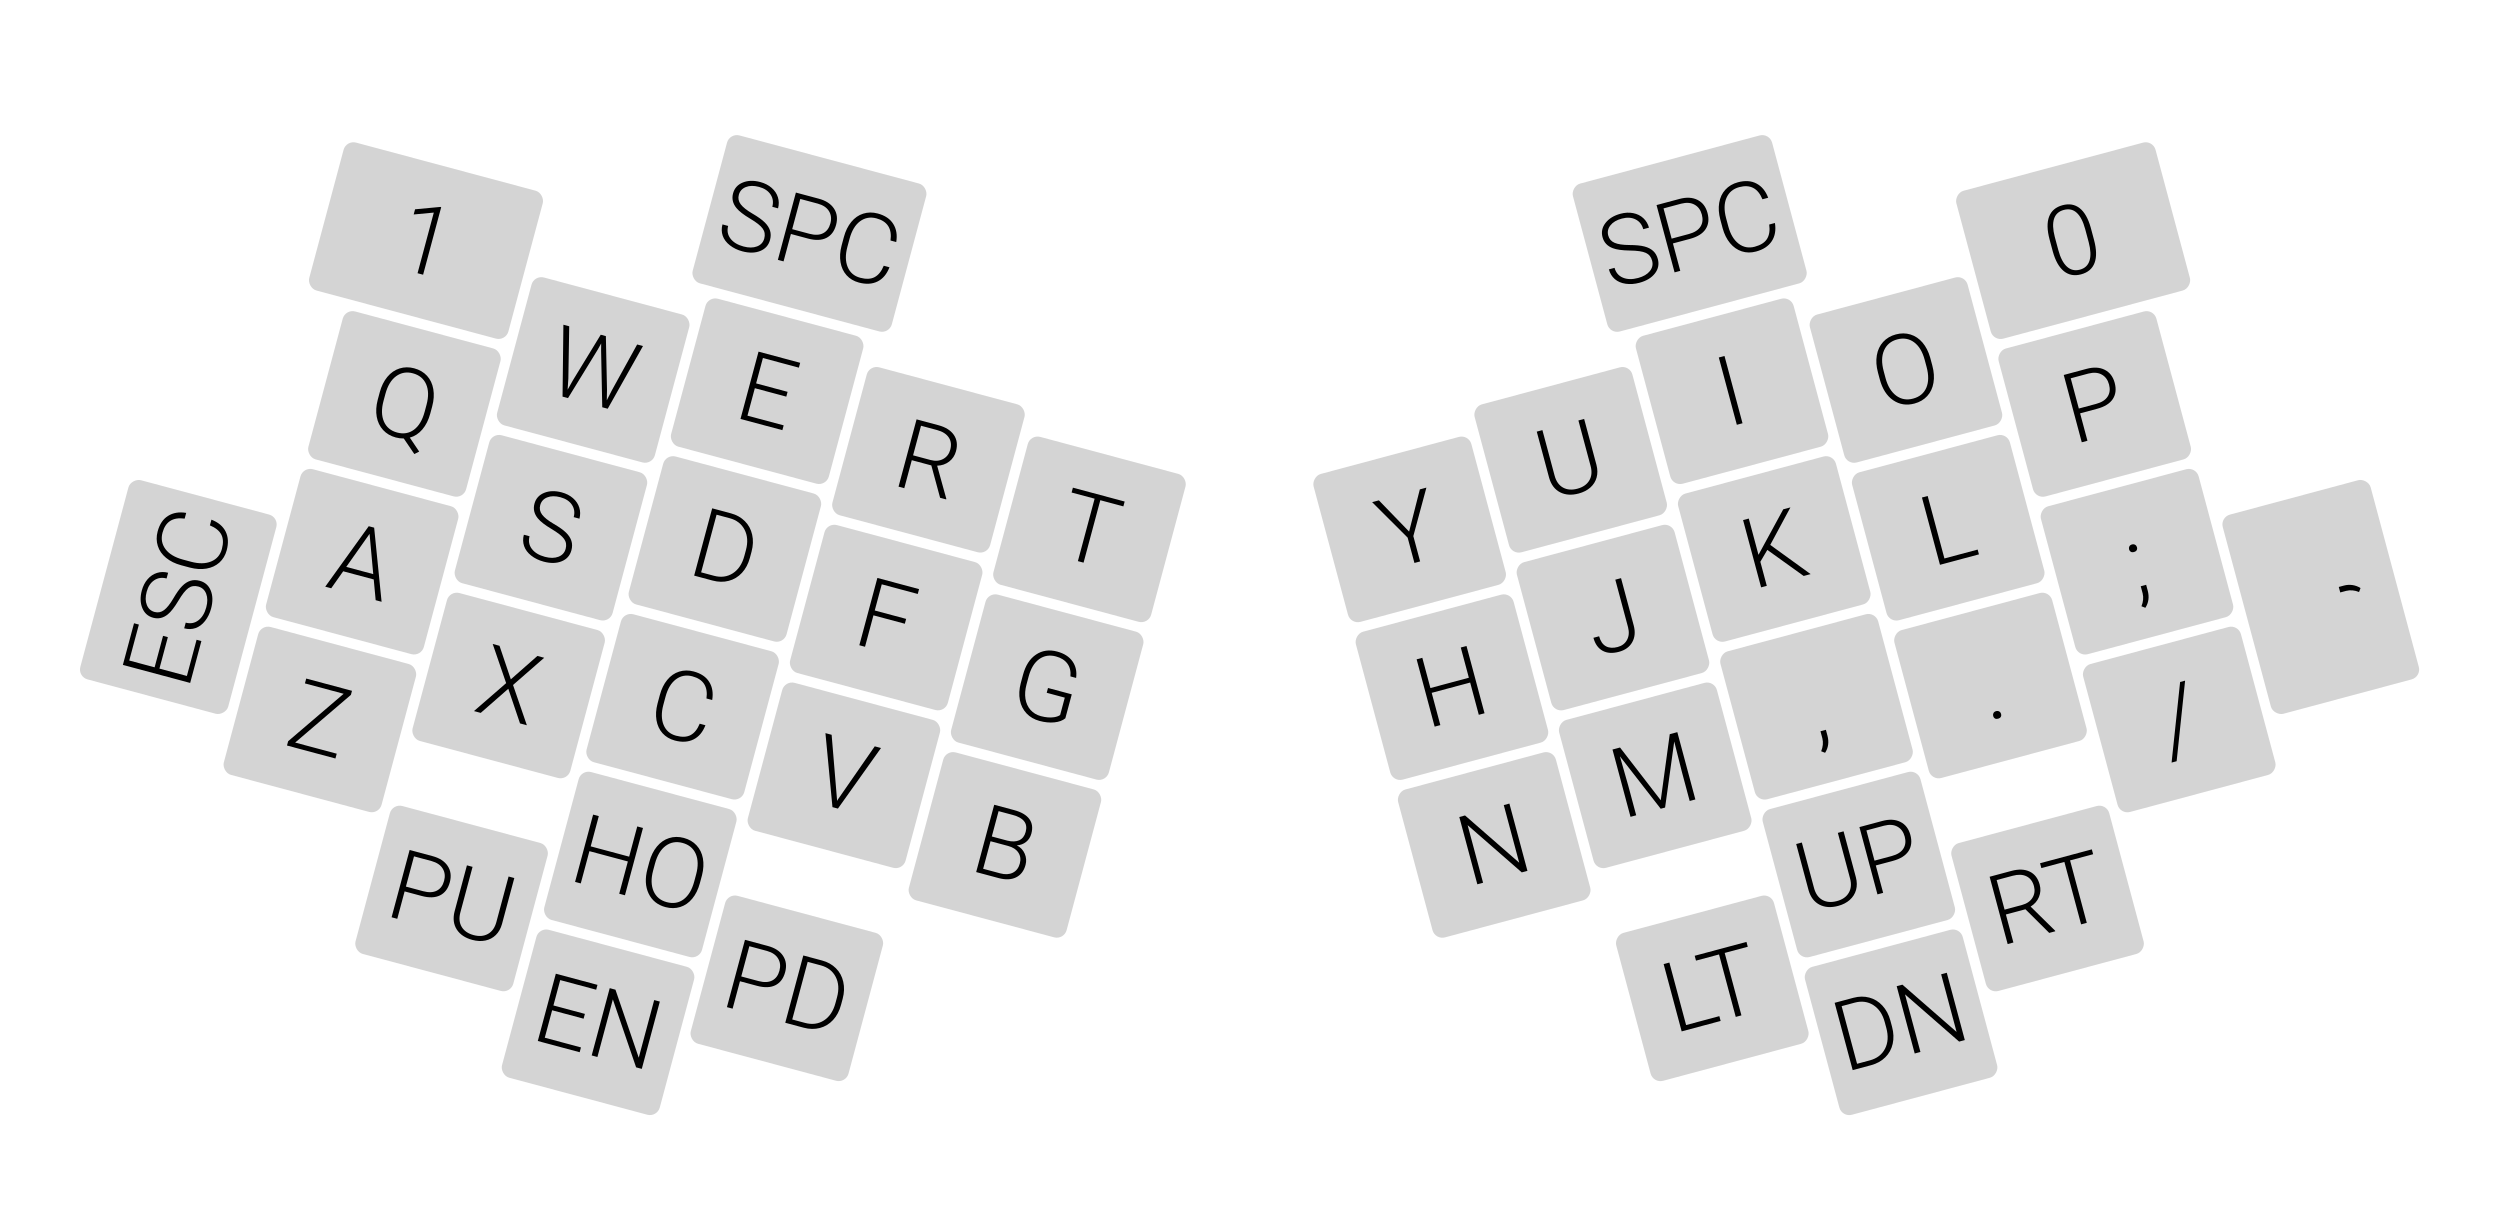 <svg width="2449" height="1189" viewBox="0 0 2449 1189" fill="none" xmlns="http://www.w3.org/2000/svg">
<g id="keymap v2">
<rect width="2449" height="1189" fill="white"/>
<g id="hand">
<g id="Q" clip-path="url(#clip0)">
<rect id="keycap" x="338.317" y="302.539" width="160" height="150" rx="10" transform="rotate(15 338.317 302.539)" fill="#D4D4D4"/>
<path id="label" d="M421.487 405.139C419.804 411.418 417.219 416.597 413.732 420.677C410.283 424.735 406.186 427.407 401.442 428.691L410.638 442.366L405.868 444.776L395.538 429.536C392.877 429.567 390.263 429.239 387.698 428.551C382.687 427.209 378.551 424.774 375.29 421.247C372.06 417.729 369.979 413.419 369.049 408.316C368.127 403.184 368.448 397.641 370.011 391.686L371.989 384.306C373.598 378.299 376.078 373.27 379.429 369.217C382.818 365.143 386.79 362.39 391.348 360.958C395.913 359.496 400.716 359.441 405.757 360.791C410.888 362.166 415.069 364.613 418.3 368.132C421.531 371.65 423.584 376.002 424.459 381.186C425.365 386.379 425.009 391.994 423.391 398.031L421.487 405.139ZM417.834 396.493C419.961 388.554 419.832 381.855 417.445 376.395C415.058 370.935 410.725 367.364 404.446 365.681C398.349 364.048 392.868 365.005 388.002 368.554C383.175 372.081 379.677 377.89 377.509 385.979L375.665 392.862C373.571 400.68 373.705 407.364 376.067 412.914C378.468 418.443 382.778 422.04 388.996 423.707C395.274 425.389 400.797 424.458 405.564 420.915C410.331 417.372 413.794 411.571 415.954 403.511L417.834 396.493Z" fill="black"/>
</g>
<g id="W" clip-path="url(#clip1)">
<rect id="keycap_2" x="523.23" y="269.264" width="160" height="150" rx="10" transform="rotate(15 523.23 269.264)" fill="#D4D4D4"/>
<path id="label_2" d="M556.748 370.984L556.044 381.763L561.155 372.65L588.48 327.9L593.506 329.247L594.615 381.615L594.415 392.141L599.355 382.4L624.159 337.461L629.864 338.989L595.311 400.388L589.968 398.957L588.845 343.382L588.917 336.413L585.54 342.496L556.417 389.967L551.075 388.535L551.896 318.098L557.601 319.626L556.748 370.984Z" fill="black"/>
</g>
<g id="E" clip-path="url(#clip2)">
<rect id="keycap_3" x="693.649" y="290.082" width="160" height="150" rx="10" transform="rotate(15 693.649 290.082)" fill="#D4D4D4"/>
<path id="label_3" d="M770.259 388.546L739.425 380.284L732.218 407.179L767.671 416.678L766.409 421.387L725.388 410.396L743.052 344.471L783.847 355.402L782.573 360.156L747.347 350.718L740.687 375.575L771.521 383.837L770.259 388.546Z" fill="black"/>
</g>
<g id="R" clip-path="url(#clip3)">
<rect id="keycap_4" x="851.645" y="357.263" width="160" height="150" rx="10" transform="rotate(15 851.645 357.263)" fill="#D4D4D4"/>
<path id="label_4" d="M912.333 455.926L893.181 450.794L885.828 478.232L880.214 476.728L897.878 410.803L919.295 416.542C926.328 418.426 931.365 421.604 934.405 426.074C937.445 430.545 938.144 435.844 936.503 441.971C935.37 446.197 933.134 449.594 929.793 452.16C926.453 454.727 922.534 456.071 918.037 456.192L927.008 488.635L926.85 489.224L920.919 487.635L912.333 455.926ZM894.454 446.04L911.524 450.614C916.203 451.867 920.317 451.546 923.866 449.65C927.415 447.754 929.756 444.693 930.888 440.467C932.134 435.819 931.621 431.815 929.351 428.457C927.08 425.098 923.273 422.703 917.93 421.272L902.219 417.062L894.454 446.04Z" fill="black"/>
</g>
<g id="T" clip-path="url(#clip4)">
<rect id="keycap_5" x="1009.38" y="425.41" width="160" height="150" rx="10" transform="rotate(15 1009.38 425.41)" fill="#D4D4D4"/>
<path id="label_5" d="M1100.45 496.06L1077.86 490.006L1061.46 551.176L1055.9 549.684L1072.29 488.513L1049.74 482.472L1051.01 477.717L1101.72 491.305L1100.45 496.06Z" fill="black"/>
</g>
<g id="1">
<rect id="keycap_6" x="339.159" y="137.121" width="202" height="150" rx="10" transform="rotate(15 339.159 137.121)" fill="#D4D4D4"/>
<path id="label_6" d="M414.47 269.11L409.037 267.654L424.954 208.25L405.241 210.101L406.599 205.03L431.29 202.717L432.195 202.959L414.47 269.11Z" fill="black"/>
</g>
<g id="ESC">
<rect id="keycap_7" x="76.1" y="662.953" width="202" height="150" rx="10" transform="rotate(-75 76.1 662.953)" fill="#D4D4D4"/>
<path id="label_7" d="M164.438 624.135L156.176 654.969L183.071 662.175L192.571 626.723L197.28 627.985L186.288 669.006L120.363 651.342L131.295 610.547L136.049 611.821L126.61 647.047L151.467 653.707L159.729 622.873L164.438 624.135ZM194.221 574.56C190.569 573.582 187.343 574.092 184.542 576.092C181.711 578.083 178.431 582.235 174.702 588.547C170.942 594.852 167.51 599.27 164.405 601.803C160.008 605.413 155.214 606.522 150.022 605.131C144.981 603.78 141.445 600.617 139.414 595.64C137.36 590.625 137.199 584.888 138.93 578.429C140.103 574.052 141.995 570.369 144.608 567.381C147.228 564.363 150.303 562.307 153.831 561.214C157.359 560.121 160.979 560.072 164.692 561.067L163.188 566.682C158.69 565.476 154.67 566.049 151.129 568.4C147.557 570.743 145.075 574.511 143.684 579.702C142.333 584.743 142.39 589.061 143.853 592.656C145.286 596.243 147.813 598.522 151.436 599.492C154.786 600.39 157.878 599.779 160.711 597.659C163.543 595.538 166.568 591.738 169.783 586.259C172.968 580.771 175.844 576.738 178.412 574.158C180.949 571.57 183.632 569.83 186.459 568.938C189.286 568.045 192.345 568.04 195.635 568.922C200.827 570.313 204.435 573.512 206.458 578.518C208.489 583.495 208.595 589.379 206.775 596.171C205.529 600.819 203.555 604.868 200.851 608.317C198.156 611.736 195.043 614.056 191.513 615.278C187.99 616.469 184.297 616.547 180.434 615.512L181.926 609.943C186.575 611.189 190.707 610.436 194.324 607.684C197.94 604.933 200.521 600.674 202.066 594.909C203.441 589.777 203.413 585.354 201.982 581.638C200.551 577.923 197.964 575.563 194.221 574.56ZM207.115 509.056C213.855 511.671 218.5 515.585 221.051 520.797C223.609 525.98 223.95 532.072 222.073 539.075C220.763 543.965 218.38 547.969 214.924 551.087C211.476 554.175 207.243 556.147 202.226 557.003C197.178 557.85 191.768 557.516 185.994 556.002L177.437 553.709C171.581 552.14 166.664 549.722 162.686 546.456C158.709 543.191 156.011 539.313 154.593 534.825C153.153 530.298 153.104 525.529 154.447 520.518C156.34 513.455 159.749 508.399 164.674 505.352C169.577 502.265 175.484 501.292 182.393 502.432L180.888 508.046C169.318 506.434 162.089 511.016 159.201 521.792C157.6 527.769 158.556 533.137 162.069 537.895C165.59 542.624 171.289 546.044 179.168 548.155L187.227 550.315C194.834 552.353 201.362 552.258 206.812 550.03C212.27 547.772 215.787 543.7 217.364 537.814C218.925 531.988 218.714 527.224 216.729 523.522C214.715 519.811 211.008 516.861 205.61 514.67L207.115 509.056Z" fill="black"/>
</g>
<g id=" ">
<rect id="keycap_8" x="714.776" y="130.098" width="202" height="150" rx="10" transform="rotate(15 714.776 130.098)" fill="#D4D4D4"/>
<path id="label_8" d="M748.684 233.621C749.663 229.968 749.152 226.742 747.153 223.941C745.161 221.111 741.009 217.83 734.697 214.101C728.393 210.341 723.974 206.909 721.442 203.804C717.832 199.407 716.722 194.613 718.113 189.421C719.464 184.38 722.628 180.844 727.604 178.813C732.619 176.759 738.356 176.598 744.816 178.329C749.193 179.502 752.875 181.394 755.863 184.007C758.882 186.627 760.937 189.702 762.03 193.23C763.123 196.758 763.172 200.378 762.177 204.091L756.563 202.587C757.768 198.089 757.195 194.069 754.844 190.528C752.501 186.956 748.734 184.474 743.542 183.083C738.501 181.733 734.183 181.789 730.588 183.252C727.001 184.685 724.723 187.213 723.752 190.835C722.854 194.185 723.466 197.277 725.586 200.11C727.706 202.943 731.506 205.967 736.986 209.182C742.473 212.367 746.507 215.243 749.087 217.811C751.674 220.348 753.414 223.031 754.307 225.858C755.199 228.685 755.204 231.744 754.323 235.034C752.932 240.226 749.733 243.834 744.726 245.857C739.75 247.888 733.865 247.994 727.074 246.174C722.425 244.928 718.376 242.954 714.927 240.25C711.509 237.555 709.188 234.442 707.967 230.912C706.775 227.389 706.697 223.697 707.732 219.833L713.301 221.325C712.056 225.974 712.809 230.106 715.56 233.723C718.312 237.339 722.57 239.92 728.335 241.465C733.467 242.84 737.891 242.812 741.606 241.381C745.322 239.95 747.681 237.363 748.684 233.621ZM774.763 229.204L767.568 256.054L761.999 254.561L779.664 188.637L802.121 194.655C808.973 196.491 813.907 199.689 816.923 204.25C819.97 208.819 820.672 214.168 819.03 220.295C817.372 226.483 814.173 230.754 809.434 233.107C804.733 235.439 798.76 235.634 791.515 233.693L774.763 229.204ZM776.024 224.495L792.913 229.02C798.316 230.468 802.78 230.289 806.305 228.484C809.83 226.678 812.207 223.482 813.437 218.893C814.658 214.336 814.21 210.333 812.092 206.886C810.013 203.418 806.385 200.957 801.21 199.506L783.959 194.883L776.024 224.495ZM871.329 261.824C868.714 268.565 864.8 273.21 859.588 275.76C854.405 278.319 848.313 278.66 841.31 276.783C836.42 275.473 832.416 273.09 829.298 269.634C826.21 266.186 824.238 261.953 823.382 256.936C822.535 251.888 822.869 246.478 824.383 240.704L826.676 232.147C828.245 226.291 830.663 221.374 833.929 217.396C837.194 213.418 841.072 210.721 845.56 209.303C850.087 207.863 854.856 207.814 859.867 209.157C866.93 211.049 871.986 214.458 875.033 219.384C878.12 224.287 879.093 230.193 877.953 237.103L872.339 235.598C873.951 224.028 869.369 216.798 858.593 213.911C852.616 212.31 847.248 213.265 842.49 216.778C837.761 220.299 834.341 225.999 832.23 233.878L830.07 241.937C828.032 249.544 828.127 256.072 830.355 261.522C832.613 266.98 836.685 270.497 842.571 272.074C848.397 273.635 853.161 273.424 856.863 271.439C860.574 269.425 863.524 265.718 865.715 260.32L871.329 261.824Z" fill="black"/>
</g>
<g id="A" clip-path="url(#clip5)">
<rect id="keycap_9" x="296.906" y="457.087" width="160" height="150" rx="10" transform="rotate(15 296.906 457.087)" fill="#D4D4D4"/>
<path id="label_9" d="M366.119 567.643L336.19 559.624L324.449 576.277L318.608 574.712L361.22 515.473L366.518 516.892L373.802 589.501L368.006 587.948L366.119 567.643ZM339.185 555.331L365.627 562.416L362.027 522.968L339.185 555.331Z" fill="black"/>
</g>
<g id="S" clip-path="url(#clip6)">
<rect id="keycap_10" x="481.819" y="423.812" width="160" height="150" rx="10" transform="rotate(15 481.819 423.812)" fill="#D4D4D4"/>
<path id="label_10" d="M554.123 537.623C555.102 533.97 554.591 530.744 552.592 527.944C550.6 525.113 546.448 521.833 540.136 518.103C533.832 514.343 529.413 510.911 526.881 507.806C523.271 503.409 522.161 498.615 523.552 493.423C524.903 488.382 528.067 484.846 533.043 482.815C538.058 480.762 543.795 480.601 550.255 482.331C554.632 483.504 558.314 485.397 561.302 488.009C564.321 490.63 566.376 493.704 567.469 497.232C568.562 500.76 568.611 504.381 567.616 508.093L562.002 506.589C563.207 502.091 562.634 498.072 560.283 494.53C557.94 490.958 554.173 488.477 548.981 487.086C543.94 485.735 539.622 485.791 536.027 487.254C532.44 488.687 530.162 491.215 529.191 494.837C528.293 498.188 528.905 501.279 531.025 504.112C533.145 506.945 536.945 509.969 542.425 513.184C547.912 516.369 551.946 519.246 554.525 521.813C557.113 524.351 558.853 527.033 559.746 529.86C560.638 532.688 560.643 535.746 559.762 539.037C558.371 544.229 555.172 547.836 550.165 549.859C545.188 551.89 539.304 551.996 532.513 550.176C527.864 548.931 523.815 546.956 520.366 544.252C516.947 541.557 514.627 538.444 513.406 534.914C512.214 531.392 512.136 527.699 513.171 523.835L518.74 525.327C517.495 529.976 518.248 534.108 520.999 537.725C523.751 541.342 528.009 543.922 533.774 545.467C538.906 546.842 543.329 546.814 547.045 545.383C550.761 543.953 553.12 541.366 554.123 537.623Z" fill="black"/>
</g>
<g id="D" clip-path="url(#clip7)">
<rect id="keycap_11" x="652.238" y="444.63" width="160" height="150" rx="10" transform="rotate(15 652.238 444.63)" fill="#D4D4D4"/>
<path id="label_11" d="M679.992 563.876L697.656 497.952L716.084 502.889C721.487 504.337 726.001 506.873 729.624 510.497C733.255 514.09 735.648 518.501 736.803 523.728C737.989 528.963 737.797 534.508 736.228 540.364L734.602 546.432C733.025 552.318 730.433 557.22 726.827 561.139C723.221 565.058 718.914 567.673 713.904 568.983C708.924 570.302 703.627 570.209 698.012 568.705L679.992 563.876ZM701.952 504.198L686.823 560.66L699.319 564.008C706.262 565.868 712.446 565.066 717.871 561.603C723.304 558.108 727.072 552.437 729.175 544.589L730.728 538.794C732.758 531.217 732.316 524.596 729.402 518.93C726.488 513.264 721.654 509.51 714.901 507.668L701.952 504.198Z" fill="black"/>
</g>
<g id="F" clip-path="url(#clip8)">
<rect id="keycap_12" x="810.233" y="511.811" width="160" height="150" rx="10" transform="rotate(15 810.233 511.811)" fill="#D4D4D4"/>
<path id="label_12" d="M886.369 611.022L855.625 602.784L847.375 633.573L841.806 632.081L859.471 566.156L900.311 577.099L899.037 581.853L863.766 572.403L856.899 598.03L887.643 606.268L886.369 611.022Z" fill="black"/>
</g>
<g id="G" clip-path="url(#clip9)">
<rect id="keycap_13" x="967.97" y="579.958" width="160" height="150" rx="10" transform="rotate(15 967.97 579.958)" fill="#D4D4D4"/>
<path id="label_13" d="M1043.61 703.642C1040.95 705.871 1037.34 707.201 1032.79 707.633C1028.27 708.072 1023.46 707.608 1018.36 706.241C1013.2 704.858 1008.94 702.391 1005.59 698.84C1002.24 695.29 1000.07 690.955 999.08 685.837C998.09 680.719 998.364 675.227 999.903 669.363L1002.14 661.032C1004.59 651.886 1008.83 645.291 1014.86 641.246C1020.9 637.171 1027.82 636.176 1035.61 638.263C1042.4 640.083 1047.4 643.283 1050.6 647.862C1053.82 652.411 1055 657.825 1054.16 664.102L1048.59 662.61C1049.07 657.562 1048.07 653.38 1045.6 650.063C1043.16 646.725 1039.42 644.38 1034.38 643.03C1028.22 641.38 1022.76 642.262 1017.99 645.676C1013.23 649.09 1009.78 654.782 1007.64 662.751L1005.56 670.539C1004.21 675.55 1003.87 680.213 1004.53 684.53C1005.22 688.824 1006.87 692.453 1009.47 695.415C1012.1 698.385 1015.49 700.424 1019.62 701.533C1024.42 702.819 1028.75 703.168 1032.59 702.581C1035.09 702.183 1037.06 701.466 1038.51 700.429L1043.07 683.404L1025.36 678.661L1026.63 673.952L1049.9 680.188L1043.61 703.642Z" fill="black"/>
</g>
<g id="Z" clip-path="url(#clip10)">
<rect id="keycap_14" x="255.495" y="611.635" width="160" height="150" rx="10" transform="rotate(15 255.495 611.635)" fill="#D4D4D4"/>
<path id="label_14" d="M289.144 727.415L329.849 738.321L328.587 743.03L281.136 730.316L282.264 726.105L336.647 679.628L298.704 669.461L299.978 664.707L344.803 676.718L343.735 680.702L289.144 727.415Z" fill="black"/>
</g>
<g id="X" clip-path="url(#clip11)">
<rect id="keycap_15" x="440.407" y="578.361" width="160" height="150" rx="10" transform="rotate(15 440.407 578.361)" fill="#D4D4D4"/>
<path id="label_15" d="M500.403 665.482L526.44 642.565L533.096 644.349L502.561 671.01L516.111 710.455L509.41 708.659L497.928 674.719L470.924 698.347L464.313 696.576L495.815 669.203L482.657 630.833L489.313 632.617L500.403 665.482Z" fill="black"/>
</g>
<g id="C" clip-path="url(#clip12)">
<rect id="keycap_16" x="610.827" y="599.178" width="160" height="150" rx="10" transform="rotate(15 610.827 599.178)" fill="#D4D4D4"/>
<path id="label_16" d="M691.042 710.449C688.427 717.19 684.513 721.835 679.301 724.385C674.118 726.943 668.025 727.284 661.023 725.408C656.133 724.098 652.129 721.715 649.011 718.259C645.923 714.811 643.951 710.578 643.095 705.561C642.248 700.513 642.582 695.103 644.096 689.329L646.389 680.772C647.958 674.916 650.376 669.999 653.642 666.021C656.907 662.043 660.785 659.345 665.273 657.928C669.8 656.488 674.569 656.439 679.58 657.782C686.643 659.674 691.699 663.083 694.746 668.009C697.833 672.912 698.806 678.818 697.666 685.728L692.052 684.223C693.664 672.652 689.082 665.423 678.306 662.536C672.329 660.934 666.961 661.89 662.202 665.403C657.474 668.924 654.054 674.624 651.943 682.502L649.783 690.562C647.745 698.168 647.84 704.697 650.068 710.146C652.326 715.604 656.398 719.122 662.284 720.699C668.11 722.26 672.874 722.048 676.576 720.064C680.287 718.049 683.237 714.343 685.428 708.945L691.042 710.449Z" fill="black"/>
</g>
<g id="V" clip-path="url(#clip13)">
<rect id="keycap_17" x="768.822" y="666.359" width="160" height="150" rx="10" transform="rotate(15 768.822 666.359)" fill="#D4D4D4"/>
<path id="label_17" d="M819.92 783.125L819.906 784.626L820.69 783.332L856.908 731.114L863.02 732.752L820.815 792.1L815.473 790.669L808.597 718.169L814.664 719.794L819.92 783.125Z" fill="black"/>
</g>
<g id="B" clip-path="url(#clip14)">
<rect id="keycap_18" x="926.559" y="734.507" width="160" height="150" rx="10" transform="rotate(15 926.559 734.507)" fill="#D4D4D4"/>
<path id="label_18" d="M956.261 854.275L973.925 788.35L993.394 793.567C1000.46 795.46 1005.42 798.359 1008.29 802.266C1011.17 806.142 1011.84 810.918 1010.32 816.593C1009.41 820.004 1007.68 822.726 1005.13 824.76C1002.61 826.772 999.598 827.889 996.077 828.11C999.684 829.983 1002.26 832.694 1003.8 836.245C1005.37 839.804 1005.64 843.5 1004.61 847.333C1003.05 853.159 999.942 857.212 995.287 859.491C990.671 861.748 985.012 861.979 978.311 860.183L956.261 854.275ZM970.322 824.073L963.092 851.058L979.799 855.535C984.568 856.813 988.665 856.616 992.089 854.946C995.551 853.253 997.861 850.248 999.017 845.932C1000.11 841.857 999.628 838.282 997.572 835.208C995.555 832.111 992.191 829.932 987.483 828.671L970.322 824.073ZM971.572 819.409L986.785 823.485C991.458 824.64 995.341 824.516 998.435 823.113C1001.57 821.687 1003.67 818.967 1004.75 814.953C1005.88 810.727 1005.38 807.262 1003.26 804.558C1001.18 801.832 997.463 799.753 992.121 798.321L978.22 794.597L971.572 819.409Z" fill="black"/>
</g>
<g id="Home" clip-path="url(#clip15)">
<rect id="keycap_19" x="569.416" y="753.726" width="160" height="150" rx="10" transform="rotate(15 569.416 753.726)" fill="#D4D4D4"/>
<path id="label_19" d="M612.202 877L606.588 875.496L615.056 843.892L577.385 833.798L568.917 865.402L563.347 863.91L581.012 797.985L586.581 799.478L578.647 829.089L616.318 839.183L624.252 809.571L629.867 811.076L612.202 877ZM685.593 865.17C683.967 871.237 681.483 876.282 678.141 880.304C674.829 884.334 670.894 887.065 666.337 888.497C661.78 889.929 656.95 889.961 651.849 888.594C644.152 886.532 638.67 882.119 635.403 875.355C632.144 868.562 631.768 860.486 634.275 851.129L636.095 844.337C637.705 838.33 640.185 833.301 643.535 829.248C646.924 825.174 650.897 822.421 655.454 820.989C660.019 819.527 664.837 819.476 669.908 820.834C674.979 822.193 679.119 824.613 682.328 828.093C685.567 831.581 687.644 835.842 688.56 840.876C689.476 845.91 689.19 851.382 687.704 857.292L685.593 865.17ZM681.941 856.524C684.068 848.585 683.938 841.886 681.551 836.426C679.164 830.966 674.846 827.399 668.598 825.724C662.47 824.083 656.974 825.036 652.108 828.585C647.281 832.112 643.783 837.921 641.616 846.01L639.772 852.892C637.677 860.71 637.826 867.399 640.219 872.958C642.62 878.486 646.929 882.083 653.147 883.75C659.456 885.44 664.979 884.51 669.716 880.958C674.46 877.377 677.913 871.556 680.072 863.497L681.941 856.524Z" fill="black"/>
</g>
<g id="End" clip-path="url(#clip16)">
<rect id="keycap_20" x="528.004" y="908.274" width="160" height="150" rx="10" transform="rotate(15 528.004 908.274)" fill="#D4D4D4"/>
<path id="label_20" d="M571.698 997.918L540.864 989.656L533.657 1016.55L569.11 1026.05L567.848 1030.76L526.826 1019.77L544.491 953.843L585.286 964.775L584.012 969.529L548.786 960.09L542.125 984.947L572.96 993.209L571.698 997.918ZM628.701 1047.07L623.132 1045.57L600.351 979.002L585.235 1035.42L579.62 1033.91L597.285 967.99L602.899 969.494L625.713 1036.12L640.842 979.661L646.366 981.141L628.701 1047.07Z" fill="black"/>
</g>
<g id="PgDn" clip-path="url(#clip17)">
<rect id="keycap_21" x="712.917" y="874.999" width="160" height="150" rx="10" transform="rotate(15 712.917 874.999)" fill="#D4D4D4"/>
<path id="label_21" d="M724.865 961.233L717.671 988.083L712.102 986.59L729.766 920.666L752.224 926.683C759.076 928.519 764.01 931.718 767.026 936.279C770.072 940.848 770.774 946.196 769.132 952.324C767.474 958.512 764.276 962.783 759.536 965.136C754.835 967.468 748.862 967.663 741.618 965.722L724.865 961.233ZM726.127 956.524L743.015 961.049C748.419 962.497 752.883 962.318 756.407 960.513C759.932 958.707 762.31 955.51 763.539 950.922C764.76 946.364 764.312 942.362 762.195 938.915C760.115 935.446 756.488 932.986 751.312 931.535L734.061 926.912L726.127 956.524ZM769.242 1001.9L786.906 935.977L805.335 940.914C810.738 942.362 815.251 944.898 818.874 948.522C822.505 952.115 824.898 956.525 826.053 961.753C827.239 966.988 827.047 972.533 825.478 978.389L823.852 984.456C822.275 990.343 819.684 995.245 816.078 999.164C812.472 1003.08 808.164 1005.7 803.154 1007.01C798.174 1008.33 792.877 1008.23 787.263 1006.73L769.242 1001.9ZM791.202 942.223L776.073 998.684L788.57 1002.03C795.512 1003.89 801.696 1003.09 807.121 999.627C812.554 996.133 816.323 990.462 818.425 982.614L819.978 976.819C822.008 969.242 821.566 962.621 818.652 956.955C815.738 951.289 810.905 947.535 804.151 945.693L791.202 942.223Z" fill="black"/>
</g>
<g id="PgUp" clip-path="url(#clip18)">
<rect id="keycap_22" x="384.503" y="787.001" width="160" height="150" rx="10" transform="rotate(15 384.503 787.001)" fill="#D4D4D4"/>
<path id="label_22" d="M396.36 873.21L389.165 900.06L383.596 898.568L401.261 832.643L423.718 838.661C430.57 840.497 435.504 843.695 438.52 848.256C441.567 852.825 442.269 858.174 440.627 864.301C438.969 870.489 435.77 874.76 431.031 877.113C426.33 879.445 420.357 879.64 413.112 877.699L396.36 873.21ZM397.621 868.501L414.51 873.026C419.913 874.474 424.377 874.295 427.902 872.49C431.427 870.684 433.804 867.488 435.034 862.9C436.255 858.342 435.807 854.339 433.689 850.892C431.61 847.424 427.982 844.963 422.807 843.512L405.556 838.89L397.621 868.501ZM503.815 860.122L491.755 905.128C490.536 909.558 488.52 913.158 485.707 915.931C482.893 918.704 479.482 920.507 475.473 921.342C471.502 922.154 467.238 921.95 462.68 920.729C455.738 918.868 450.674 915.49 447.489 910.592C444.343 905.673 443.592 899.842 445.236 893.101L457.405 847.687L462.929 849.167L450.979 893.766C449.491 899.32 449.919 904.061 452.263 907.989C454.616 911.887 458.509 914.564 463.942 916.02C469.375 917.476 474.074 917.085 478.038 914.847C482.033 912.617 484.766 908.756 486.238 903.262L498.2 858.618L503.815 860.122Z" fill="black"/>
</g>
</g>
<g id="hand_2">
<g id="P" clip-path="url(#clip19)">
<rect id="keycap_23" width="160" height="150" rx="10" transform="matrix(-0.966 0.259 0.259 0.966 2109.83 302.539)" fill="#D4D4D4"/>
<path id="label_23" d="M2037.68 404.905L2044.87 431.754L2039.3 433.247L2021.64 367.322L2044.1 361.305C2050.95 359.469 2056.82 359.772 2061.71 362.214C2066.64 364.648 2069.92 368.928 2071.56 375.056C2073.22 381.244 2072.58 386.542 2069.66 390.95C2066.75 395.319 2061.67 398.475 2054.43 400.416L2037.68 404.905ZM2036.42 400.196L2053.3 395.671C2058.71 394.223 2062.48 391.836 2064.63 388.51C2066.78 385.184 2067.24 381.227 2066.01 376.639C2064.79 372.081 2062.4 368.839 2058.85 366.912C2055.31 364.948 2050.94 364.631 2045.73 365.962L2028.48 370.584L2036.42 400.196Z" fill="black"/>
</g>
<g id="O" clip-path="url(#clip20)">
<rect id="keycap_24" width="160" height="150" rx="10" transform="matrix(-0.966 0.259 0.259 0.966 1924.92 269.264)" fill="#D4D4D4"/>
<path id="label_24" d="M1892.91 358.155C1894.54 364.222 1894.91 369.833 1894.02 374.987C1893.17 380.134 1891.13 384.466 1887.9 387.985C1884.67 391.503 1880.5 393.946 1875.4 395.313C1867.7 397.375 1860.75 396.294 1854.54 392.071C1848.32 387.817 1843.96 381.011 1841.45 371.653L1839.63 364.862C1838.02 358.855 1837.65 353.259 1838.53 348.075C1839.42 342.852 1841.49 338.481 1844.72 334.963C1847.94 331.414 1852.09 328.96 1857.16 327.601C1862.23 326.243 1867.03 326.268 1871.54 327.678C1876.09 329.079 1880.02 331.731 1883.33 335.632C1886.64 339.533 1889.13 344.415 1890.8 350.277L1892.91 358.155ZM1885.42 352.493C1883.3 344.555 1879.84 338.818 1875.04 335.283C1870.24 331.748 1864.72 330.817 1858.47 332.491C1852.34 334.133 1848.06 337.707 1845.62 343.214C1843.2 348.682 1843.08 355.461 1845.25 363.551L1847.09 370.433C1849.18 378.251 1852.66 383.969 1857.51 387.586C1862.35 391.174 1867.88 392.134 1874.1 390.468C1880.41 388.778 1884.73 385.21 1887.05 379.767C1889.37 374.292 1889.45 367.526 1887.29 359.466L1885.42 352.493Z" fill="black"/>
</g>
<g id="I" clip-path="url(#clip21)">
<rect id="keycap_25" width="160" height="150" rx="10" transform="matrix(-0.966 0.259 0.259 0.966 1754.5 290.082)" fill="#D4D4D4"/>
<path id="label_25" d="M1706.97 414.626L1701.4 416.118L1683.74 350.194L1689.31 348.701L1706.97 414.626Z" fill="black"/>
</g>
<g id="U" clip-path="url(#clip22)">
<rect id="keycap_26" width="160" height="150" rx="10" transform="matrix(-0.966 0.259 0.259 0.966 1596.5 357.263)" fill="#D4D4D4"/>
<path id="label_26" d="M1551.82 410.387L1563.88 455.393C1565.04 459.838 1565.1 463.965 1564.04 467.773C1562.99 471.581 1560.94 474.848 1557.89 477.575C1554.86 480.264 1551.06 482.219 1546.5 483.441C1539.56 485.301 1533.48 484.907 1528.28 482.258C1523.09 479.571 1519.53 474.897 1517.58 468.236L1505.41 422.822L1510.94 421.342L1522.89 465.941C1524.38 471.495 1527.12 475.387 1531.11 477.616C1535.1 479.816 1539.81 480.188 1545.24 478.732C1550.67 477.276 1554.55 474.588 1556.86 470.668C1559.21 466.74 1559.64 462.029 1558.17 456.535L1546.21 411.891L1551.82 410.387Z" fill="black"/>
</g>
<g id="Y" clip-path="url(#clip23)">
<rect id="keycap_27" width="160" height="150" rx="10" transform="matrix(-0.966 0.259 0.259 0.966 1438.77 425.41)" fill="#D4D4D4"/>
<path id="label_27" d="M1380.36 520.745L1390.87 479.395L1397.3 477.673L1384.5 525.166L1391.15 549.979L1385.58 551.471L1378.93 526.659L1344.14 491.916L1350.75 490.144L1380.36 520.745Z" fill="black"/>
</g>
<g id="0">
<rect id="keycap_28" width="202" height="150" rx="10" transform="matrix(-0.966 0.259 0.259 0.966 2108.99 137.121)" fill="#D4D4D4"/>
<path id="label_28" d="M2051.29 234.934C2053.78 244.231 2053.97 251.751 2051.85 257.494C2049.73 263.208 2045.34 266.954 2038.7 268.734C2032.18 270.481 2026.56 269.465 2021.82 265.686C2017.08 261.877 2013.46 255.472 2010.95 246.471L2007.78 234.654C2005.3 225.387 2005.14 217.908 2007.3 212.216C2009.47 206.525 2013.85 202.794 2020.46 201.022C2026.98 199.275 2032.58 200.25 2037.26 203.946C2041.93 207.612 2045.53 213.912 2048.05 222.844L2051.29 234.934ZM2042.69 224.572C2040.67 217.026 2037.9 211.652 2034.39 208.452C2030.91 205.243 2026.68 204.306 2021.7 205.641C2016.81 206.951 2013.63 209.824 2012.17 214.261C2010.71 218.697 2010.93 224.606 2012.84 231.987L2016.31 244.937C2018.33 252.453 2021.14 257.863 2024.74 261.168C2028.37 264.465 2032.62 265.463 2037.48 264.161C2042.31 262.867 2045.44 259.941 2046.87 255.384C2048.33 250.819 2048.07 244.774 2046.09 237.25L2042.69 224.572Z" fill="black"/>
</g>
<g id="&#39;">
<rect id="keycap_29" width="202" height="150" rx="10" transform="matrix(-0.259 -0.966 -0.966 0.259 2372.05 662.953)" fill="#D4D4D4"/>
<path id="label_29" d="M2312.37 576.064L2310.93 579.942C2306.64 578.18 2302.43 577.804 2298.3 578.813L2292.51 580.366L2291.06 574.978L2296.14 573.619C2298.91 572.875 2301.73 572.718 2304.6 573.147C2307.47 573.606 2310.06 574.579 2312.37 576.064Z" fill="black"/>
</g>
<g id=" _2">
<rect id="keycap_30" width="202" height="150" rx="10" transform="matrix(-0.966 0.259 0.259 0.966 1733.37 130.098)" fill="#D4D4D4"/>
<path id="label_30" d="M1618.41 255.337C1617.44 251.685 1615.38 249.146 1612.25 247.72C1609.11 246.265 1603.87 245.5 1596.54 245.426C1589.2 245.322 1583.66 244.559 1579.91 243.136C1574.59 241.134 1571.23 237.536 1569.84 232.344C1568.49 227.304 1569.46 222.659 1572.76 218.412C1576.07 214.126 1580.96 211.118 1587.42 209.387C1591.8 208.215 1595.93 208.012 1599.83 208.781C1603.75 209.541 1607.07 211.176 1609.78 213.685C1612.49 216.193 1614.34 219.304 1615.34 223.017L1609.72 224.522C1608.52 220.024 1606.01 216.829 1602.2 214.938C1598.39 213.016 1593.89 212.75 1588.69 214.142C1583.65 215.492 1579.94 217.7 1577.56 220.765C1575.17 223.799 1574.46 227.127 1575.43 230.749C1576.33 234.1 1578.4 236.472 1581.66 237.865C1584.91 239.258 1589.71 239.977 1596.06 240.022C1602.41 240.036 1607.34 240.511 1610.86 241.444C1614.37 242.348 1617.22 243.801 1619.4 245.803C1621.59 247.806 1623.12 250.452 1624.01 253.742C1625.4 258.934 1624.43 263.658 1621.11 267.913C1617.81 272.16 1612.77 275.194 1605.98 277.014C1601.33 278.259 1596.83 278.574 1592.5 277.957C1588.19 277.332 1584.62 275.796 1581.8 273.35C1579.01 270.895 1577.09 267.736 1576.06 263.873L1581.62 262.38C1582.87 267.029 1585.59 270.231 1589.78 271.988C1593.97 273.744 1598.95 273.85 1604.71 272.305C1609.85 270.93 1613.66 268.694 1616.17 265.597C1618.67 262.5 1619.42 259.08 1618.41 255.337ZM1638.79 238.473L1645.99 265.323L1640.42 266.815L1622.75 200.891L1645.21 194.873C1652.06 193.037 1657.93 193.34 1662.83 195.782C1667.75 198.216 1671.03 202.496 1672.67 208.624C1674.33 214.812 1673.7 220.11 1670.77 224.518C1667.86 228.888 1662.79 232.043 1655.54 233.984L1638.79 238.473ZM1637.53 233.764L1654.42 229.239C1659.82 227.791 1663.6 225.404 1665.75 222.078C1667.9 218.752 1668.36 214.795 1667.13 210.207C1665.91 205.649 1663.52 202.407 1659.96 200.481C1656.43 198.516 1652.05 198.199 1646.85 199.53L1629.6 204.152L1637.53 233.764ZM1738.73 218.44C1739.84 225.585 1738.77 231.564 1735.53 236.379C1732.32 241.186 1727.22 244.528 1720.21 246.404C1715.32 247.715 1710.66 247.653 1706.23 246.219C1701.84 244.777 1698.01 242.097 1694.76 238.18C1691.51 234.232 1689.09 229.379 1687.51 223.622L1685.22 215.065C1683.65 209.209 1683.29 203.742 1684.13 198.664C1684.97 193.586 1686.97 189.311 1690.15 185.839C1693.35 182.329 1697.46 179.902 1702.47 178.56C1709.53 176.667 1715.62 177.091 1720.72 179.833C1725.84 182.536 1729.64 187.165 1732.11 193.718L1726.49 195.223C1722.1 184.396 1714.52 180.426 1703.74 183.314C1697.77 184.915 1693.6 188.427 1691.23 193.849C1688.9 199.262 1688.79 205.908 1690.9 213.787L1693.06 221.846C1695.09 229.453 1698.44 235.059 1703.09 238.665C1707.78 242.262 1713.06 243.273 1718.95 241.695C1724.78 240.134 1728.8 237.569 1731.01 233.999C1733.22 230.4 1733.92 225.715 1733.12 219.944L1738.73 218.44Z" fill="black"/>
</g>
<g id=";" clip-path="url(#clip24)">
<rect id="keycap_31" width="160" height="150" rx="10" transform="matrix(-0.966 0.259 0.259 0.966 2151.24 457.087)" fill="#D4D4D4"/>
<path id="label_31" d="M2085.65 538.186C2085.37 537.129 2085.46 536.15 2085.93 535.247C2086.42 534.307 2087.27 533.675 2088.48 533.351C2089.69 533.028 2090.74 533.15 2091.64 533.719C2092.53 534.257 2093.11 535.055 2093.39 536.111C2093.68 537.168 2093.56 538.136 2093.06 539.016C2092.54 539.866 2091.68 540.453 2090.47 540.777C2089.26 541.1 2088.22 541.023 2087.35 540.545C2086.5 540.029 2085.93 539.242 2085.65 538.186ZM2101.61 595.395L2097.77 593.902C2099.53 589.483 2099.92 585.285 2098.95 581.306L2097.07 574.288L2102.37 572.869L2103.89 578.528C2105.57 584.807 2104.81 590.429 2101.61 595.395Z" fill="black"/>
</g>
<g id="L" clip-path="url(#clip25)">
<rect id="keycap_32" width="160" height="150" rx="10" transform="matrix(-0.966 0.259 0.259 0.966 1966.33 423.812)" fill="#D4D4D4"/>
<path id="label_32" d="M1904.76 547.073L1937.31 538.35L1938.57 543.059L1900.4 553.286L1882.74 487.362L1888.35 485.858L1904.76 547.073Z" fill="black"/>
</g>
<g id="K" clip-path="url(#clip26)">
<rect id="keycap_33" width="160" height="150" rx="10" transform="matrix(-0.966 0.259 0.259 0.966 1795.91 444.63)" fill="#D4D4D4"/>
<path id="label_33" d="M1731.27 538.674L1724.43 550.308L1730.75 573.897L1725.19 575.39L1707.52 509.465L1713.09 507.973L1722.61 543.516L1746.87 498.922L1753.89 497.042L1734.13 533.783L1773.68 562.396L1766.89 564.216L1731.27 538.674Z" fill="black"/>
</g>
<g id="J" clip-path="url(#clip27)">
<rect id="keycap_34" width="160" height="150" rx="10" transform="matrix(-0.966 0.259 0.259 0.966 1637.91 511.811)" fill="#D4D4D4"/>
<path id="label_34" d="M1582.35 567.851L1587.97 566.346L1600.38 612.665C1602.05 618.914 1601.58 624.38 1598.95 629.063C1596.35 633.738 1592.02 636.889 1585.95 638.514C1579.55 640.229 1574.18 639.872 1569.84 637.444C1565.51 635.015 1562.53 630.797 1560.92 624.791L1566.49 623.298C1567.77 628.068 1569.98 631.324 1573.14 633.068C1576.28 634.781 1580.13 635.027 1584.69 633.806C1588.89 632.681 1591.92 630.379 1593.81 626.898C1595.72 623.409 1596.07 619.272 1594.85 614.487L1582.35 567.851Z" fill="black"/>
</g>
<g id="H" clip-path="url(#clip28)">
<rect id="keycap_35" width="160" height="150" rx="10" transform="matrix(-0.966 0.259 0.259 0.966 1480.18 579.958)" fill="#D4D4D4"/>
<path id="label_35" d="M1454.25 698.716L1448.63 700.22L1440.17 668.616L1402.49 678.71L1410.96 710.314L1405.39 711.806L1387.73 645.882L1393.3 644.39L1401.23 674.001L1438.9 663.907L1430.97 634.296L1436.58 632.791L1454.25 698.716Z" fill="black"/>
</g>
<g id="/" clip-path="url(#clip29)">
<rect id="keycap_36" width="160" height="150" rx="10" transform="matrix(-0.966 0.259 0.259 0.966 2192.65 611.635)" fill="#D4D4D4"/>
<path id="label_36" d="M2132.23 745.701L2127.29 747.024L2135.64 668.063L2140.53 666.753L2132.23 745.701Z" fill="black"/>
</g>
<g id="." clip-path="url(#clip30)">
<rect id="keycap_37" width="160" height="150" rx="10" transform="matrix(-0.966 0.259 0.259 0.966 2007.74 578.361)" fill="#D4D4D4"/>
<path id="label_37" d="M1952.53 701.469C1952.25 700.412 1952.34 699.433 1952.81 698.53C1953.31 697.59 1954.15 696.958 1955.36 696.634C1956.57 696.311 1957.62 696.433 1958.52 697.002C1959.41 697.54 1959.99 698.338 1960.28 699.394C1960.56 700.45 1960.45 701.419 1959.94 702.299C1959.42 703.149 1958.56 703.736 1957.35 704.06C1956.14 704.383 1955.1 704.306 1954.23 703.828C1953.38 703.311 1952.82 702.525 1952.53 701.469Z" fill="black"/>
</g>
<g id="," clip-path="url(#clip31)">
<rect id="keycap_38" width="160" height="150" rx="10" transform="matrix(-0.966 0.259 0.259 0.966 1837.32 599.178)" fill="#D4D4D4"/>
<path id="label_38" d="M1787.87 737.437L1784.03 735.944C1785.79 731.525 1786.18 727.326 1785.21 723.348L1783.33 716.33L1788.63 714.91L1790.15 720.57C1791.83 726.849 1791.07 732.471 1787.87 737.437Z" fill="black"/>
</g>
<g id="M" clip-path="url(#clip32)">
<rect id="keycap_39" width="160" height="150" rx="10" transform="matrix(-0.966 0.259 0.259 0.966 1679.32 666.359)" fill="#D4D4D4"/>
<path id="label_39" d="M1586.97 732.258L1626.87 783.925L1635.69 719.204L1643.11 717.214L1660.78 783.139L1655.21 784.631L1647.52 755.925L1640.08 726.373L1631.12 791.085L1626.82 792.238L1586.85 740.879L1595.08 769.781L1602.82 798.668L1597.25 800.16L1579.59 734.236L1586.97 732.258Z" fill="black"/>
</g>
<g id="N" clip-path="url(#clip33)">
<rect id="keycap_40" width="160" height="150" rx="10" transform="matrix(-0.966 0.259 0.259 0.966 1521.59 734.507)" fill="#D4D4D4"/>
<path id="label_40" d="M1496.28 853.098L1490.71 854.59L1437.69 808.329L1452.81 864.745L1447.2 866.249L1429.53 800.325L1435.15 798.82L1488.22 845.115L1473.09 788.654L1478.61 787.174L1496.28 853.098Z" fill="black"/>
</g>
<g id="UP" clip-path="url(#clip34)">
<rect id="keycap_41" width="160" height="150" rx="10" transform="matrix(-0.966 0.259 0.259 0.966 1878.73 753.726)" fill="#D4D4D4"/>
<path id="label_41" d="M1805.96 814.376L1818.02 859.382C1819.18 863.827 1819.24 867.954 1818.19 871.761C1817.14 875.569 1815.08 878.837 1812.03 881.564C1809 884.253 1805.2 886.208 1800.64 887.429C1793.7 889.29 1787.63 888.895 1782.42 886.246C1777.24 883.559 1773.67 878.885 1771.72 872.225L1759.55 826.811L1765.08 825.331L1777.03 869.93C1778.52 875.484 1781.26 879.375 1785.25 881.605C1789.24 883.805 1793.95 884.176 1799.38 882.721C1804.82 881.265 1808.69 878.577 1811 874.657C1813.35 870.729 1813.78 866.018 1812.31 860.524L1800.35 815.88L1805.96 814.376ZM1837.53 847.797L1844.73 874.646L1839.16 876.139L1821.49 810.214L1843.95 804.197C1850.8 802.361 1856.68 802.664 1861.57 805.106C1866.49 807.54 1869.77 811.82 1871.42 817.948C1873.07 824.136 1872.44 829.434 1869.51 833.842C1866.61 838.211 1861.53 841.367 1854.29 843.308L1837.53 847.797ZM1836.27 843.088L1853.16 838.563C1858.56 837.115 1862.34 834.728 1864.49 831.402C1866.64 828.076 1867.1 824.119 1865.87 819.531C1864.65 814.973 1862.26 811.731 1858.7 809.804C1855.17 807.84 1850.8 807.523 1845.59 808.854L1828.34 813.476L1836.27 843.088Z" fill="black"/>
</g>
<g id="DOWN" clip-path="url(#clip35)">
<rect id="keycap_42" width="160" height="150" rx="10" transform="matrix(-0.966 0.259 0.259 0.966 1920.14 908.274)" fill="#D4D4D4"/>
<path id="label_42" d="M1814.89 1048.29L1797.22 982.362L1815.65 977.424C1821.05 975.977 1826.23 975.916 1831.18 977.243C1836.12 978.539 1840.4 981.162 1844.01 985.111C1847.66 989.052 1850.26 993.951 1851.83 999.807L1853.46 1005.87C1855.04 1011.76 1855.24 1017.3 1854.08 1022.5C1852.92 1027.7 1850.49 1032.11 1846.81 1035.75C1843.16 1039.39 1838.52 1041.95 1832.91 1043.46L1814.89 1048.29ZM1804.07 985.624L1819.19 1042.09L1831.69 1038.74C1838.63 1036.88 1843.59 1033.09 1846.55 1027.38C1849.51 1021.64 1849.94 1014.84 1847.84 1006.99L1846.28 1001.2C1844.25 993.62 1840.56 988.107 1835.2 984.657C1829.85 981.207 1823.78 980.373 1817.01 982.154L1804.07 985.624ZM1924.73 1018.85L1919.16 1020.35L1866.15 974.085L1881.26 1030.5L1875.65 1032.01L1857.99 966.081L1863.6 964.576L1916.67 1010.87L1901.54 954.41L1907.07 952.93L1924.73 1018.85Z" fill="black"/>
</g>
<g id="LEFT" clip-path="url(#clip36)">
<rect id="keycap_43" width="160" height="150" rx="10" transform="matrix(-0.966 0.259 0.259 0.966 1735.23 874.999)" fill="#D4D4D4"/>
<path id="label_43" d="M1651.71 1004.14L1684.27 995.417L1685.53 1000.13L1647.36 1010.35L1629.7 944.429L1635.31 942.924L1651.71 1004.14ZM1712.11 927.442L1689.51 933.496L1705.9 994.666L1700.34 996.158L1683.95 934.988L1661.4 941.03L1660.12 936.276L1710.83 922.688L1712.11 927.442Z" fill="black"/>
</g>
<g id="RIGHT" clip-path="url(#clip37)">
<rect id="keycap_44" width="160" height="150" rx="10" transform="matrix(-0.966 0.259 0.259 0.966 2063.64 787.001)" fill="#D4D4D4"/>
<path id="label_44" d="M1984.12 890.711L1964.97 895.842L1972.32 923.281L1966.7 924.785L1949.04 858.861L1970.46 853.122C1977.49 851.238 1983.44 851.471 1988.31 853.823C1993.18 856.174 1996.43 860.413 1998.07 866.541C1999.21 870.767 1998.97 874.826 1997.36 878.719C1995.75 882.612 1993.03 885.736 1989.19 888.09L2013.18 911.7L2013.34 912.289L2007.41 913.878L1984.12 890.711ZM1963.69 891.088L1980.76 886.514C1985.44 885.261 1988.84 882.926 1990.97 879.509C1993.1 876.093 1993.59 872.271 1992.46 868.045C1991.21 863.397 1988.77 860.186 1985.12 858.413C1981.48 856.64 1976.98 856.469 1971.64 857.901L1955.93 862.111L1963.69 891.088ZM2050.42 836.791L2027.83 842.845L2044.22 904.015L2038.65 905.507L2022.26 844.337L1999.71 850.379L1998.44 845.625L2049.15 832.037L2050.42 836.791Z" fill="black"/>
</g>
</g>
</g>
<defs>
<clipPath id="clip0">
<rect width="170" height="160" fill="white" transform="translate(334.781 296.416) rotate(15)"/>
</clipPath>
<clipPath id="clip1">
<rect width="170" height="160" fill="white" transform="translate(519.694 263.141) rotate(15)"/>
</clipPath>
<clipPath id="clip2">
<rect width="170" height="160" fill="white" transform="translate(690.113 283.958) rotate(15)"/>
</clipPath>
<clipPath id="clip3">
<rect width="170" height="160" fill="white" transform="translate(848.109 351.139) rotate(15)"/>
</clipPath>
<clipPath id="clip4">
<rect width="170" height="160" fill="white" transform="translate(1005.85 419.287) rotate(15)"/>
</clipPath>
<clipPath id="clip5">
<rect width="170" height="160" fill="white" transform="translate(293.37 450.964) rotate(15)"/>
</clipPath>
<clipPath id="clip6">
<rect width="170" height="160" fill="white" transform="translate(478.283 417.689) rotate(15)"/>
</clipPath>
<clipPath id="clip7">
<rect width="170" height="160" fill="white" transform="translate(648.702 438.506) rotate(15)"/>
</clipPath>
<clipPath id="clip8">
<rect width="170" height="160" fill="white" transform="translate(806.698 505.687) rotate(15)"/>
</clipPath>
<clipPath id="clip9">
<rect width="170" height="160" fill="white" transform="translate(964.435 573.835) rotate(15)"/>
</clipPath>
<clipPath id="clip10">
<rect width="170" height="160" fill="white" transform="translate(251.959 605.512) rotate(15)"/>
</clipPath>
<clipPath id="clip11">
<rect width="170" height="160" fill="white" transform="translate(436.872 572.237) rotate(15)"/>
</clipPath>
<clipPath id="clip12">
<rect width="170" height="160" fill="white" transform="translate(607.291 593.054) rotate(15)"/>
</clipPath>
<clipPath id="clip13">
<rect width="170" height="160" fill="white" transform="translate(765.287 660.235) rotate(15)"/>
</clipPath>
<clipPath id="clip14">
<rect width="170" height="160" fill="white" transform="translate(923.024 728.383) rotate(15)"/>
</clipPath>
<clipPath id="clip15">
<rect width="170" height="160" fill="white" transform="translate(565.88 747.602) rotate(15)"/>
</clipPath>
<clipPath id="clip16">
<rect width="170" height="160" fill="white" transform="translate(524.469 902.15) rotate(15)"/>
</clipPath>
<clipPath id="clip17">
<rect width="170" height="160" fill="white" transform="translate(709.382 868.875) rotate(15)"/>
</clipPath>
<clipPath id="clip18">
<rect width="170" height="160" fill="white" transform="translate(380.967 780.877) rotate(15)"/>
</clipPath>
<clipPath id="clip19">
<rect width="170" height="160" fill="white" transform="matrix(-0.966 0.259 0.259 0.966 2113.36 296.416)"/>
</clipPath>
<clipPath id="clip20">
<rect width="170" height="160" fill="white" transform="matrix(-0.966 0.259 0.259 0.966 1928.45 263.141)"/>
</clipPath>
<clipPath id="clip21">
<rect width="170" height="160" fill="white" transform="matrix(-0.966 0.259 0.259 0.966 1758.03 283.958)"/>
</clipPath>
<clipPath id="clip22">
<rect width="170" height="160" fill="white" transform="matrix(-0.966 0.259 0.259 0.966 1600.04 351.139)"/>
</clipPath>
<clipPath id="clip23">
<rect width="170" height="160" fill="white" transform="matrix(-0.966 0.259 0.259 0.966 1442.3 419.286)"/>
</clipPath>
<clipPath id="clip24">
<rect width="170" height="160" fill="white" transform="matrix(-0.966 0.259 0.259 0.966 2154.78 450.964)"/>
</clipPath>
<clipPath id="clip25">
<rect width="170" height="160" fill="white" transform="matrix(-0.966 0.259 0.259 0.966 1969.86 417.689)"/>
</clipPath>
<clipPath id="clip26">
<rect width="170" height="160" fill="white" transform="matrix(-0.966 0.259 0.259 0.966 1799.44 438.506)"/>
</clipPath>
<clipPath id="clip27">
<rect width="170" height="160" fill="white" transform="matrix(-0.966 0.259 0.259 0.966 1641.45 505.687)"/>
</clipPath>
<clipPath id="clip28">
<rect width="170" height="160" fill="white" transform="matrix(-0.966 0.259 0.259 0.966 1483.71 573.835)"/>
</clipPath>
<clipPath id="clip29">
<rect width="170" height="160" fill="white" transform="matrix(-0.966 0.259 0.259 0.966 2196.19 605.512)"/>
</clipPath>
<clipPath id="clip30">
<rect width="170" height="160" fill="white" transform="matrix(-0.966 0.259 0.259 0.966 2011.27 572.237)"/>
</clipPath>
<clipPath id="clip31">
<rect width="170" height="160" fill="white" transform="matrix(-0.966 0.259 0.259 0.966 1840.86 593.054)"/>
</clipPath>
<clipPath id="clip32">
<rect width="170" height="160" fill="white" transform="matrix(-0.966 0.259 0.259 0.966 1682.86 660.235)"/>
</clipPath>
<clipPath id="clip33">
<rect width="170" height="160" fill="white" transform="matrix(-0.966 0.259 0.259 0.966 1525.12 728.383)"/>
</clipPath>
<clipPath id="clip34">
<rect width="170" height="160" fill="white" transform="matrix(-0.966 0.259 0.259 0.966 1882.27 747.602)"/>
</clipPath>
<clipPath id="clip35">
<rect width="170" height="160" fill="white" transform="matrix(-0.966 0.259 0.259 0.966 1923.68 902.15)"/>
</clipPath>
<clipPath id="clip36">
<rect width="170" height="160" fill="white" transform="matrix(-0.966 0.259 0.259 0.966 1738.76 868.875)"/>
</clipPath>
<clipPath id="clip37">
<rect width="170" height="160" fill="white" transform="matrix(-0.966 0.259 0.259 0.966 2067.18 780.877)"/>
</clipPath>
</defs>
</svg>
